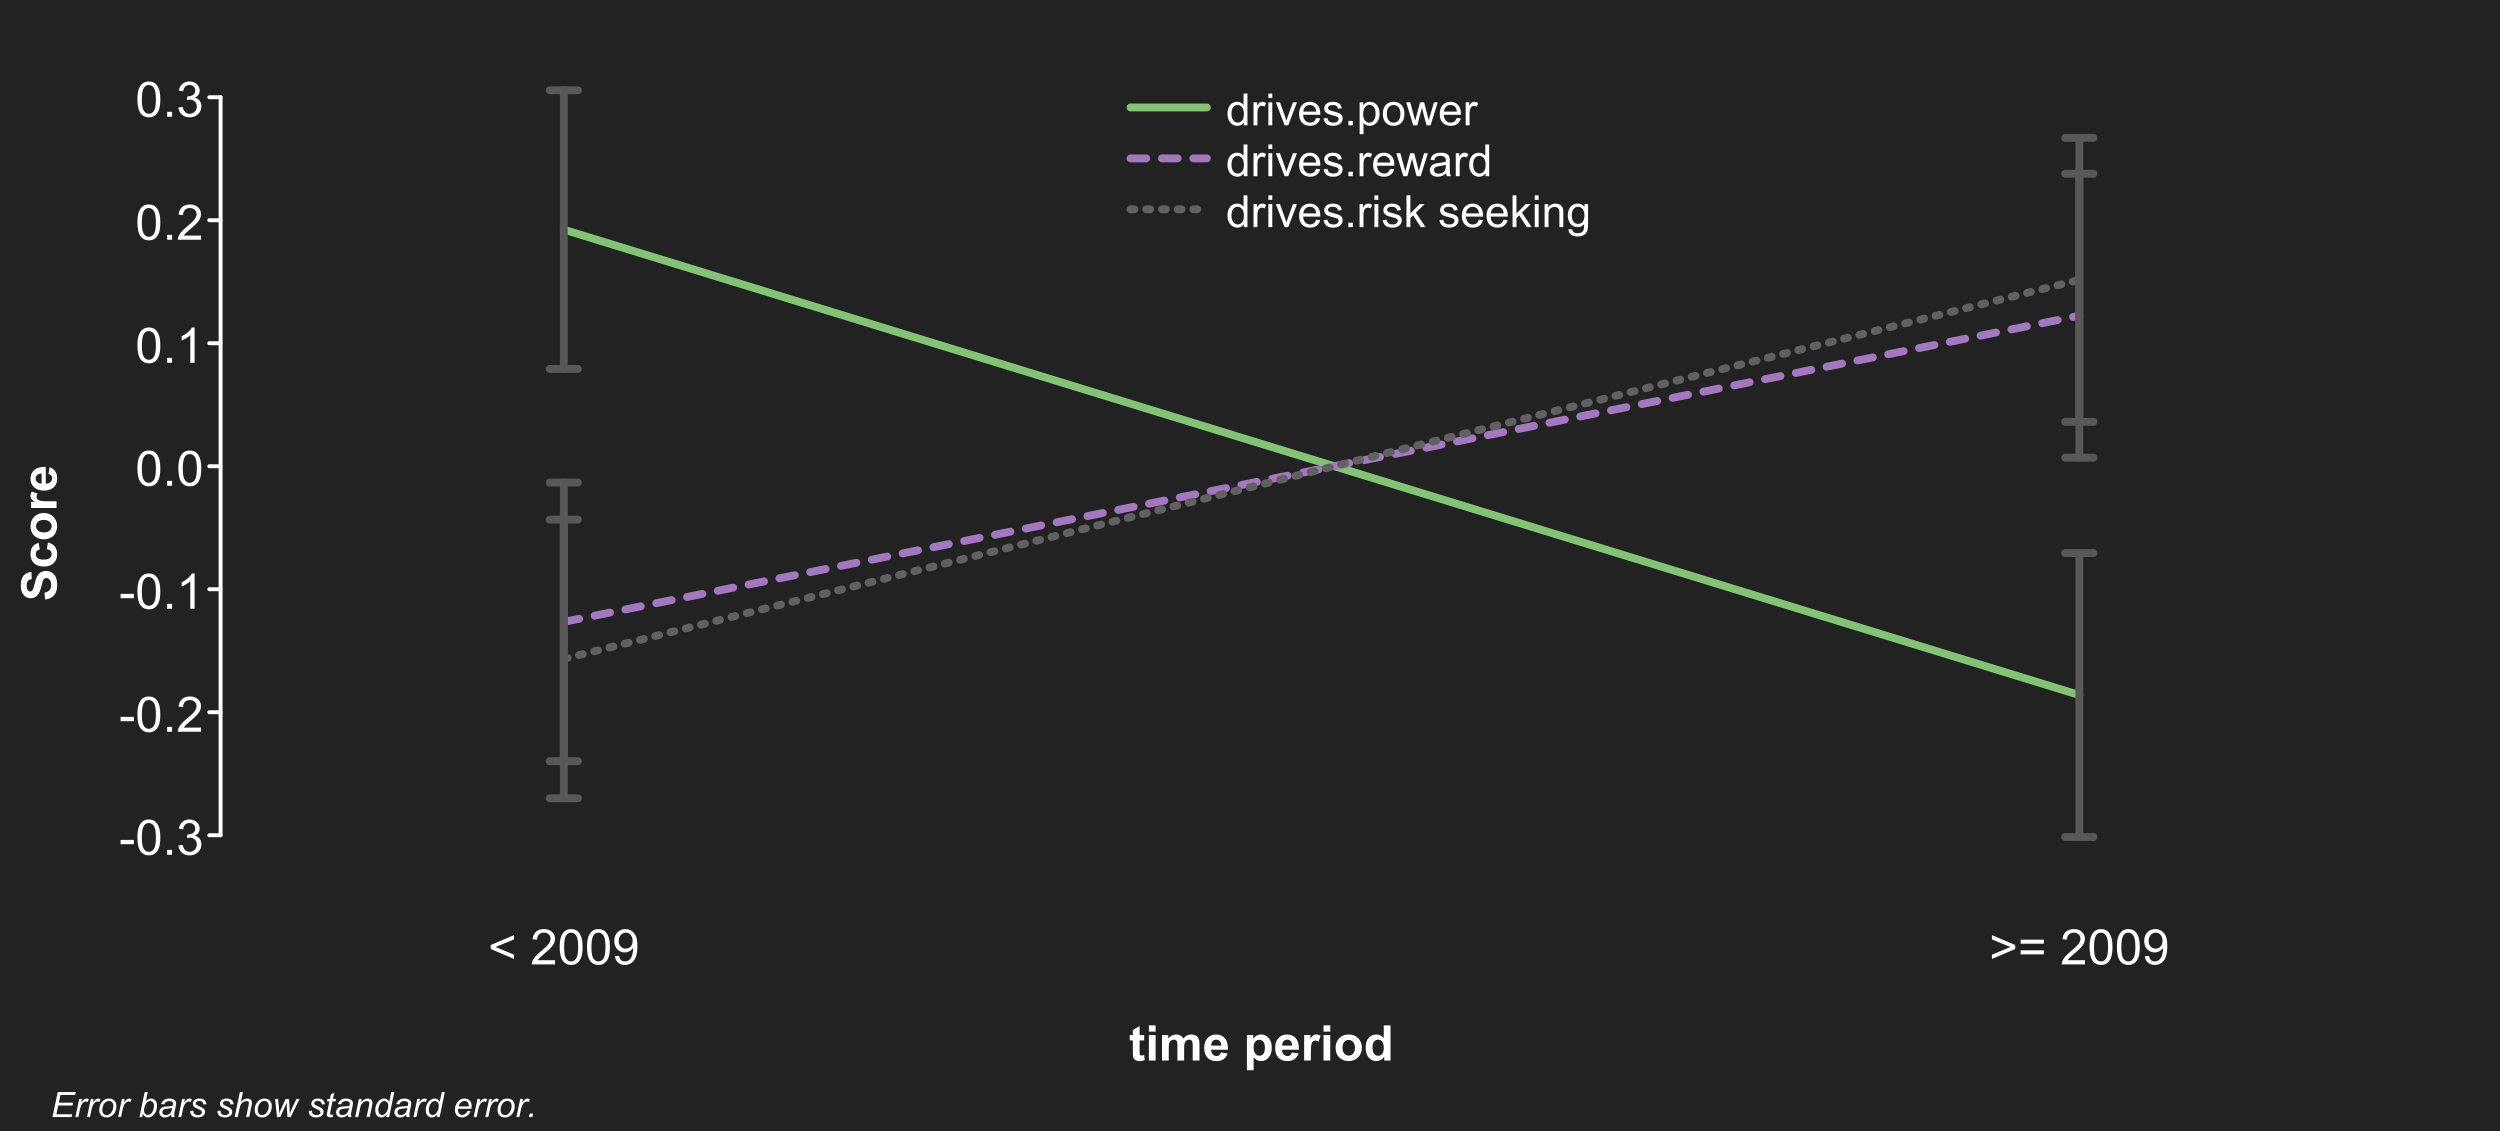 <?xml version="1.0" encoding="UTF-8"?>
<svg xmlns="http://www.w3.org/2000/svg" xmlns:xlink="http://www.w3.org/1999/xlink" width="636.48" height="288" viewBox="0 0 636.48 288">
<defs>
<g>
<g id="glyph-0-0">
<path d="M 0.684 -3.914 L 0.684 -4.938 L 6.609 -7.441 L 6.609 -6.348 L 1.91 -4.418 L 6.609 -2.473 L 6.609 -1.379 Z M 0.684 -3.914 "/>
</g>
<g id="glyph-0-1">
</g>
<g id="glyph-0-2">
<path d="M 6.293 -1.055 L 6.293 0 L 0.379 0 C 0.371 -0.266 0.414 -0.52 0.508 -0.762 C 0.656 -1.164 0.898 -1.562 1.23 -1.953 C 1.562 -2.344 2.039 -2.797 2.668 -3.309 C 3.641 -4.105 4.297 -4.738 4.641 -5.203 C 4.98 -5.668 5.152 -6.109 5.152 -6.523 C 5.152 -6.961 4.996 -7.328 4.684 -7.625 C 4.375 -7.926 3.969 -8.074 3.469 -8.074 C 2.938 -8.074 2.516 -7.918 2.195 -7.598 C 1.879 -7.281 1.719 -6.844 1.715 -6.281 L 0.586 -6.398 C 0.664 -7.238 0.953 -7.879 1.457 -8.32 C 1.965 -8.762 2.641 -8.984 3.492 -8.984 C 4.352 -8.984 5.027 -8.746 5.531 -8.27 C 6.031 -7.793 6.281 -7.203 6.281 -6.5 C 6.281 -6.141 6.207 -5.789 6.062 -5.445 C 5.914 -5.098 5.672 -4.734 5.332 -4.352 C 4.992 -3.969 4.426 -3.445 3.637 -2.777 C 2.977 -2.223 2.555 -1.848 2.367 -1.652 C 2.18 -1.453 2.027 -1.254 1.906 -1.055 Z M 6.293 -1.055 "/>
</g>
<g id="glyph-0-3">
<path d="M 0.52 -4.414 C 0.52 -5.473 0.629 -6.32 0.844 -6.969 C 1.062 -7.613 1.387 -8.109 1.816 -8.461 C 2.246 -8.809 2.785 -8.984 3.438 -8.984 C 3.918 -8.984 4.336 -8.887 4.699 -8.695 C 5.062 -8.5 5.359 -8.223 5.598 -7.859 C 5.832 -7.492 6.02 -7.051 6.152 -6.527 C 6.285 -6.004 6.355 -5.301 6.355 -4.414 C 6.355 -3.363 6.246 -2.516 6.031 -1.871 C 5.816 -1.227 5.492 -0.727 5.062 -0.375 C 4.633 -0.023 4.09 0.152 3.438 0.152 C 2.574 0.152 1.895 -0.156 1.402 -0.773 C 0.812 -1.52 0.52 -2.73 0.52 -4.414 M 1.648 -4.414 C 1.648 -2.945 1.82 -1.965 2.164 -1.48 C 2.508 -0.992 2.934 -0.75 3.438 -0.75 C 3.941 -0.75 4.363 -0.996 4.707 -1.484 C 5.051 -1.973 5.227 -2.949 5.227 -4.414 C 5.227 -5.887 5.051 -6.863 4.707 -7.348 C 4.363 -7.832 3.938 -8.074 3.426 -8.074 C 2.918 -8.074 2.516 -7.859 2.215 -7.434 C 1.836 -6.891 1.648 -5.883 1.648 -4.414 Z M 1.648 -4.414 "/>
</g>
<g id="glyph-0-4">
<path d="M 0.684 -2.07 L 1.738 -2.168 C 1.828 -1.672 2 -1.309 2.254 -1.086 C 2.504 -0.863 2.828 -0.75 3.223 -0.75 C 3.559 -0.75 3.855 -0.828 4.109 -0.984 C 4.363 -1.137 4.574 -1.344 4.734 -1.602 C 4.898 -1.859 5.035 -2.211 5.145 -2.648 C 5.254 -3.09 5.309 -3.535 5.309 -3.992 C 5.309 -4.039 5.309 -4.113 5.305 -4.211 C 5.086 -3.863 4.785 -3.578 4.402 -3.359 C 4.023 -3.141 3.609 -3.035 3.168 -3.035 C 2.426 -3.035 1.801 -3.301 1.289 -3.84 C 0.773 -4.375 0.52 -5.086 0.52 -5.965 C 0.52 -6.871 0.785 -7.602 1.32 -8.156 C 1.855 -8.707 2.527 -8.984 3.332 -8.984 C 3.914 -8.984 4.445 -8.828 4.93 -8.516 C 5.41 -8.199 5.777 -7.754 6.027 -7.176 C 6.277 -6.594 6.402 -5.754 6.402 -4.656 C 6.402 -3.512 6.277 -2.602 6.031 -1.926 C 5.781 -1.25 5.414 -0.734 4.922 -0.379 C 4.434 -0.023 3.859 0.152 3.199 0.152 C 2.5 0.152 1.926 -0.043 1.484 -0.43 C 1.039 -0.82 0.773 -1.363 0.684 -2.07 M 5.184 -6.02 C 5.184 -6.648 5.016 -7.148 4.68 -7.52 C 4.344 -7.891 3.938 -8.074 3.469 -8.074 C 2.977 -8.074 2.555 -7.875 2.191 -7.477 C 1.828 -7.078 1.648 -6.562 1.648 -5.926 C 1.648 -5.355 1.82 -4.895 2.164 -4.539 C 2.508 -4.184 2.934 -4.004 3.438 -4.004 C 3.945 -4.004 4.363 -4.184 4.691 -4.539 C 5.02 -4.895 5.184 -5.387 5.184 -6.02 Z M 5.184 -6.02 "/>
</g>
<g id="glyph-0-5">
<path d="M 6.609 -3.914 L 0.684 -1.379 L 0.684 -2.473 L 5.379 -4.418 L 0.684 -6.348 L 0.684 -7.441 L 6.609 -4.938 Z M 6.609 -3.914 "/>
</g>
<g id="glyph-0-6">
<path d="M 6.605 -5.262 L 0.695 -5.262 L 0.695 -6.285 L 6.605 -6.285 L 6.605 -5.262 M 6.605 -2.547 L 0.695 -2.547 L 0.695 -3.57 L 6.605 -3.57 Z M 6.605 -2.547 "/>
</g>
<g id="glyph-0-7">
<path d="M 0.398 -2.688 L 0.398 -3.789 L 3.773 -3.789 L 3.773 -2.688 Z M 0.398 -2.688 "/>
</g>
<g id="glyph-0-8">
<path d="M 1.137 0 L 1.137 -1.25 L 2.387 -1.25 L 2.387 0 Z M 1.137 0 "/>
</g>
<g id="glyph-0-9">
<path d="M 0.523 -2.363 L 1.625 -2.508 C 1.75 -1.887 1.965 -1.438 2.266 -1.164 C 2.57 -0.887 2.941 -0.75 3.375 -0.75 C 3.891 -0.75 4.328 -0.93 4.684 -1.289 C 5.039 -1.645 5.219 -2.09 5.219 -2.617 C 5.219 -3.121 5.055 -3.539 4.723 -3.867 C 4.395 -4.195 3.977 -4.359 3.469 -4.359 C 3.258 -4.359 3 -4.316 2.691 -4.234 L 2.812 -5.199 C 2.887 -5.191 2.945 -5.188 2.992 -5.188 C 3.457 -5.188 3.879 -5.309 4.254 -5.555 C 4.629 -5.797 4.816 -6.176 4.816 -6.684 C 4.816 -7.086 4.68 -7.418 4.406 -7.684 C 4.133 -7.949 3.781 -8.082 3.352 -8.082 C 2.922 -8.082 2.566 -7.945 2.281 -7.68 C 1.996 -7.41 1.816 -7.008 1.734 -6.469 L 0.633 -6.664 C 0.77 -7.402 1.074 -7.973 1.551 -8.379 C 2.027 -8.781 2.617 -8.984 3.328 -8.984 C 3.816 -8.984 4.266 -8.879 4.676 -8.672 C 5.086 -8.461 5.402 -8.176 5.617 -7.812 C 5.836 -7.449 5.945 -7.066 5.945 -6.66 C 5.945 -6.273 5.84 -5.922 5.633 -5.602 C 5.426 -5.285 5.117 -5.035 4.711 -4.848 C 5.242 -4.723 5.652 -4.473 5.945 -4.086 C 6.238 -3.703 6.383 -3.219 6.383 -2.645 C 6.383 -1.863 6.098 -1.199 5.531 -0.656 C 4.961 -0.113 4.238 0.16 3.367 0.16 C 2.582 0.16 1.934 -0.074 1.414 -0.543 C 0.895 -1.012 0.598 -1.617 0.523 -2.363 Z M 0.523 -2.363 "/>
</g>
<g id="glyph-0-10">
<path d="M 4.656 0 L 3.559 0 L 3.559 -7 C 3.293 -6.75 2.945 -6.496 2.52 -6.242 C 2.09 -5.992 1.703 -5.801 1.359 -5.676 L 1.359 -6.738 C 1.977 -7.027 2.512 -7.379 2.973 -7.789 C 3.434 -8.199 3.758 -8.598 3.949 -8.984 L 4.656 -8.984 Z M 4.656 0 "/>
</g>
<g id="glyph-1-0">
<path d="M 4.547 0 L 4.547 -0.738 C 4.176 -0.156 3.629 0.133 2.906 0.133 C 2.441 0.133 2.012 0.004 1.621 -0.254 C 1.227 -0.512 0.926 -0.871 0.711 -1.332 C 0.492 -1.793 0.387 -2.324 0.387 -2.926 C 0.387 -3.508 0.484 -4.039 0.68 -4.516 C 0.875 -4.992 1.168 -5.359 1.555 -5.613 C 1.945 -5.863 2.383 -5.992 2.863 -5.992 C 3.215 -5.992 3.531 -5.918 3.809 -5.77 C 4.082 -5.621 4.309 -5.426 4.48 -5.188 L 4.48 -8.09 L 5.469 -8.09 L 5.469 0 L 4.547 0 M 1.406 -2.926 C 1.406 -2.176 1.566 -1.613 1.883 -1.242 C 2.199 -0.871 2.57 -0.684 3 -0.684 C 3.438 -0.684 3.805 -0.863 4.109 -1.215 C 4.41 -1.57 4.562 -2.113 4.562 -2.84 C 4.562 -3.645 4.41 -4.23 4.098 -4.605 C 3.789 -4.98 3.41 -5.172 2.957 -5.172 C 2.516 -5.172 2.148 -4.988 1.852 -4.629 C 1.555 -4.27 1.406 -3.699 1.406 -2.926 Z M 1.406 -2.926 "/>
</g>
<g id="glyph-1-1">
<path d="M 0.734 0 L 0.734 -5.859 L 1.629 -5.859 L 1.629 -4.973 C 1.855 -5.387 2.066 -5.66 2.258 -5.793 C 2.453 -5.926 2.664 -5.992 2.898 -5.992 C 3.23 -5.992 3.57 -5.887 3.918 -5.672 L 3.574 -4.75 C 3.332 -4.895 3.09 -4.965 2.848 -4.965 C 2.629 -4.965 2.434 -4.902 2.262 -4.77 C 2.09 -4.641 1.965 -4.457 1.891 -4.227 C 1.781 -3.875 1.727 -3.488 1.727 -3.066 L 1.727 0 Z M 0.734 0 "/>
</g>
<g id="glyph-1-2">
<path d="M 0.75 -6.945 L 0.75 -8.09 L 1.742 -8.09 L 1.742 -6.945 L 0.75 -6.945 M 0.75 0 L 0.75 -5.859 L 1.742 -5.859 L 1.742 0 Z M 0.75 0 "/>
</g>
<g id="glyph-1-3">
<path d="M 2.371 0 L 0.145 -5.859 L 1.191 -5.859 L 2.449 -2.352 C 2.586 -1.973 2.711 -1.578 2.824 -1.168 C 2.914 -1.48 3.035 -1.852 3.195 -2.285 L 4.496 -5.859 L 5.516 -5.859 L 3.301 0 Z M 2.371 0 "/>
</g>
<g id="glyph-1-4">
<path d="M 4.758 -1.887 L 5.781 -1.762 C 5.621 -1.16 5.32 -0.695 4.883 -0.363 C 4.445 -0.031 3.887 0.133 3.207 0.133 C 2.348 0.133 1.668 -0.133 1.168 -0.66 C 0.664 -1.188 0.414 -1.926 0.414 -2.879 C 0.414 -3.867 0.668 -4.633 1.176 -5.176 C 1.684 -5.719 2.34 -5.992 3.152 -5.992 C 3.934 -5.992 4.574 -5.727 5.07 -5.191 C 5.566 -4.66 5.816 -3.91 5.816 -2.941 C 5.816 -2.883 5.812 -2.793 5.809 -2.676 L 1.441 -2.676 C 1.477 -2.031 1.66 -1.539 1.988 -1.199 C 2.312 -0.855 2.723 -0.684 3.211 -0.684 C 3.574 -0.684 3.887 -0.781 4.145 -0.973 C 4.402 -1.164 4.605 -1.469 4.758 -1.887 M 1.496 -3.492 L 4.766 -3.492 C 4.723 -3.984 4.598 -4.355 4.391 -4.602 C 4.074 -4.984 3.664 -5.176 3.16 -5.176 C 2.707 -5.176 2.32 -5.023 2.012 -4.719 C 1.699 -4.414 1.527 -4.004 1.496 -3.492 Z M 1.496 -3.492 "/>
</g>
<g id="glyph-1-5">
<path d="M 0.348 -1.75 L 1.328 -1.902 C 1.387 -1.512 1.539 -1.207 1.789 -1 C 2.043 -0.789 2.395 -0.684 2.848 -0.684 C 3.305 -0.684 3.641 -0.777 3.863 -0.961 C 4.082 -1.148 4.195 -1.367 4.195 -1.617 C 4.195 -1.84 4.098 -2.02 3.902 -2.145 C 3.766 -2.234 3.426 -2.348 2.887 -2.484 C 2.156 -2.668 1.652 -2.824 1.371 -2.961 C 1.09 -3.094 0.875 -3.281 0.73 -3.516 C 0.586 -3.754 0.512 -4.016 0.512 -4.305 C 0.512 -4.566 0.574 -4.809 0.691 -5.027 C 0.812 -5.25 0.977 -5.438 1.18 -5.582 C 1.336 -5.699 1.547 -5.793 1.812 -5.875 C 2.078 -5.953 2.363 -5.992 2.672 -5.992 C 3.129 -5.992 3.535 -5.926 3.883 -5.793 C 4.23 -5.66 4.484 -5.48 4.652 -5.254 C 4.816 -5.027 4.93 -4.727 4.992 -4.348 L 4.023 -4.215 C 3.977 -4.516 3.852 -4.754 3.641 -4.922 C 3.426 -5.09 3.129 -5.176 2.742 -5.176 C 2.285 -5.176 1.961 -5.102 1.766 -4.949 C 1.57 -4.797 1.473 -4.621 1.473 -4.418 C 1.473 -4.289 1.512 -4.176 1.594 -4.07 C 1.676 -3.965 1.801 -3.879 1.977 -3.809 C 2.074 -3.77 2.367 -3.688 2.852 -3.555 C 3.555 -3.367 4.047 -3.211 4.324 -3.094 C 4.602 -2.973 4.82 -2.801 4.977 -2.57 C 5.137 -2.344 5.215 -2.059 5.215 -1.723 C 5.215 -1.391 5.117 -1.078 4.926 -0.785 C 4.73 -0.492 4.453 -0.27 4.09 -0.109 C 3.723 0.051 3.312 0.133 2.852 0.133 C 2.09 0.133 1.512 -0.027 1.113 -0.344 C 0.711 -0.66 0.457 -1.129 0.348 -1.75 Z M 0.348 -1.75 "/>
</g>
<g id="glyph-1-6">
<path d="M 1.027 0 L 1.027 -1.133 L 2.156 -1.133 L 2.156 0 Z M 1.027 0 "/>
</g>
<g id="glyph-1-7">
<path d="M 0.746 2.246 L 0.746 -5.859 L 1.648 -5.859 L 1.648 -5.098 C 1.863 -5.395 2.105 -5.621 2.371 -5.77 C 2.641 -5.918 2.965 -5.992 3.348 -5.992 C 3.848 -5.992 4.289 -5.863 4.672 -5.605 C 5.055 -5.348 5.344 -4.984 5.539 -4.516 C 5.734 -4.047 5.832 -3.531 5.832 -2.973 C 5.832 -2.375 5.723 -1.836 5.508 -1.355 C 5.293 -0.875 4.98 -0.508 4.57 -0.25 C 4.16 0.004 3.73 0.133 3.277 0.133 C 2.945 0.133 2.648 0.062 2.387 -0.078 C 2.125 -0.219 1.906 -0.395 1.738 -0.605 L 1.738 2.246 L 0.746 2.246 M 1.645 -2.898 C 1.645 -2.145 1.797 -1.586 2.102 -1.227 C 2.406 -0.863 2.777 -0.684 3.211 -0.684 C 3.652 -0.684 4.031 -0.871 4.344 -1.246 C 4.66 -1.617 4.816 -2.195 4.816 -2.98 C 4.816 -3.727 4.664 -4.285 4.355 -4.656 C 4.051 -5.027 3.684 -5.215 3.254 -5.215 C 2.832 -5.215 2.457 -5.016 2.133 -4.621 C 1.809 -4.227 1.645 -3.652 1.645 -2.898 Z M 1.645 -2.898 "/>
</g>
<g id="glyph-1-8">
<path d="M 0.375 -2.93 C 0.375 -4.016 0.676 -4.82 1.281 -5.34 C 1.785 -5.773 2.398 -5.992 3.121 -5.992 C 3.93 -5.992 4.586 -5.727 5.098 -5.199 C 5.609 -4.672 5.863 -3.941 5.863 -3.012 C 5.863 -2.258 5.754 -1.664 5.527 -1.234 C 5.301 -0.801 4.969 -0.465 4.539 -0.227 C 4.105 0.012 3.633 0.133 3.121 0.133 C 2.301 0.133 1.641 -0.129 1.133 -0.656 C 0.629 -1.184 0.375 -1.941 0.375 -2.93 M 1.395 -2.93 C 1.395 -2.18 1.559 -1.617 1.887 -1.246 C 2.215 -0.871 2.625 -0.684 3.121 -0.684 C 3.617 -0.684 4.027 -0.871 4.352 -1.246 C 4.68 -1.621 4.844 -2.195 4.844 -2.965 C 4.844 -3.688 4.68 -4.238 4.352 -4.609 C 4.02 -4.984 3.613 -5.172 3.121 -5.172 C 2.625 -5.172 2.215 -4.984 1.887 -4.613 C 1.559 -4.242 1.395 -3.68 1.395 -2.93 Z M 1.395 -2.93 "/>
</g>
<g id="glyph-1-9">
<path d="M 1.828 0 L 0.031 -5.859 L 1.059 -5.859 L 1.992 -2.477 L 2.34 -1.219 C 2.355 -1.281 2.457 -1.684 2.645 -2.43 L 3.574 -5.859 L 4.598 -5.859 L 5.473 -2.461 L 5.766 -1.34 L 6.102 -2.473 L 7.105 -5.859 L 8.07 -5.859 L 6.242 0 L 5.207 0 L 4.277 -3.508 L 4.051 -4.508 L 2.863 0 Z M 1.828 0 "/>
</g>
<g id="glyph-1-10">
<path d="M 4.57 -0.723 C 4.199 -0.41 3.848 -0.188 3.508 -0.062 C 3.168 0.066 2.801 0.133 2.41 0.133 C 1.766 0.133 1.273 -0.023 0.926 -0.34 C 0.582 -0.652 0.41 -1.055 0.41 -1.547 C 0.41 -1.832 0.473 -2.094 0.605 -2.332 C 0.734 -2.57 0.906 -2.758 1.117 -2.902 C 1.328 -3.047 1.566 -3.152 1.832 -3.227 C 2.027 -3.277 2.32 -3.328 2.715 -3.375 C 3.516 -3.473 4.105 -3.586 4.484 -3.719 C 4.488 -3.855 4.492 -3.941 4.492 -3.977 C 4.492 -4.383 4.398 -4.668 4.211 -4.832 C 3.957 -5.059 3.578 -5.172 3.078 -5.172 C 2.613 -5.172 2.266 -5.09 2.043 -4.926 C 1.82 -4.762 1.656 -4.473 1.551 -4.055 L 0.578 -4.188 C 0.668 -4.602 0.812 -4.938 1.016 -5.195 C 1.219 -5.449 1.512 -5.648 1.891 -5.785 C 2.273 -5.922 2.719 -5.992 3.223 -5.992 C 3.723 -5.992 4.129 -5.934 4.441 -5.816 C 4.754 -5.699 4.984 -5.551 5.133 -5.371 C 5.277 -5.191 5.383 -4.969 5.441 -4.695 C 5.473 -4.527 5.488 -4.223 5.488 -3.781 L 5.488 -2.457 C 5.488 -1.531 5.512 -0.949 5.555 -0.703 C 5.598 -0.457 5.68 -0.223 5.805 0 L 4.766 0 C 4.664 -0.207 4.598 -0.445 4.57 -0.723 M 4.484 -2.941 C 4.125 -2.793 3.586 -2.668 2.863 -2.566 C 2.457 -2.508 2.168 -2.441 1.996 -2.367 C 1.828 -2.293 1.699 -2.188 1.605 -2.043 C 1.512 -1.902 1.469 -1.746 1.469 -1.574 C 1.469 -1.309 1.566 -1.086 1.77 -0.91 C 1.969 -0.734 2.262 -0.645 2.648 -0.645 C 3.031 -0.645 3.371 -0.73 3.668 -0.898 C 3.969 -1.062 4.188 -1.293 4.324 -1.582 C 4.434 -1.809 4.484 -2.141 4.484 -2.578 Z M 4.484 -2.941 "/>
</g>
<g id="glyph-1-11">
<path d="M 0.75 0 L 0.75 -8.09 L 1.742 -8.09 L 1.742 -3.477 L 4.094 -5.859 L 5.379 -5.859 L 3.141 -3.688 L 5.605 0 L 4.383 0 L 2.445 -2.996 L 1.742 -2.324 L 1.742 0 Z M 0.75 0 "/>
</g>
<g id="glyph-1-12">
</g>
<g id="glyph-1-13">
<path d="M 0.746 0 L 0.746 -5.859 L 1.641 -5.859 L 1.641 -5.027 C 2.07 -5.672 2.691 -5.992 3.504 -5.992 C 3.855 -5.992 4.18 -5.93 4.477 -5.801 C 4.773 -5.676 4.996 -5.508 5.141 -5.301 C 5.289 -5.098 5.391 -4.852 5.453 -4.57 C 5.488 -4.383 5.508 -4.062 5.508 -3.602 L 5.508 0 L 4.512 0 L 4.512 -3.562 C 4.512 -3.969 4.477 -4.273 4.398 -4.473 C 4.32 -4.672 4.184 -4.832 3.988 -4.953 C 3.789 -5.07 3.559 -5.133 3.293 -5.133 C 2.871 -5.133 2.508 -4.996 2.199 -4.73 C 1.891 -4.461 1.738 -3.949 1.738 -3.199 L 1.738 0 Z M 0.746 0 "/>
</g>
<g id="glyph-1-14">
<path d="M 0.562 0.484 L 1.527 0.629 C 1.57 0.926 1.68 1.145 1.863 1.281 C 2.113 1.465 2.449 1.555 2.875 1.555 C 3.336 1.555 3.688 1.465 3.941 1.281 C 4.191 1.098 4.359 0.84 4.445 0.508 C 4.5 0.305 4.523 -0.121 4.52 -0.766 C 4.086 -0.254 3.543 0 2.898 0 C 2.09 0 1.469 -0.289 1.027 -0.871 C 0.586 -1.453 0.363 -2.148 0.363 -2.965 C 0.363 -3.523 0.465 -4.039 0.668 -4.512 C 0.871 -4.984 1.164 -5.348 1.547 -5.605 C 1.934 -5.863 2.383 -5.992 2.902 -5.992 C 3.594 -5.992 4.164 -5.711 4.613 -5.152 L 4.613 -5.859 L 5.527 -5.859 L 5.527 -0.793 C 5.527 0.117 5.438 0.766 5.25 1.145 C 5.062 1.527 4.77 1.828 4.367 2.047 C 3.965 2.27 3.469 2.379 2.879 2.379 C 2.18 2.379 1.617 2.223 1.188 1.906 C 0.758 1.594 0.547 1.117 0.562 0.484 M 1.387 -3.035 C 1.387 -2.266 1.539 -1.703 1.844 -1.352 C 2.148 -1 2.531 -0.82 2.992 -0.82 C 3.445 -0.82 3.828 -0.996 4.137 -1.348 C 4.445 -1.699 4.602 -2.25 4.602 -3 C 4.602 -3.719 4.441 -4.258 4.125 -4.625 C 3.805 -4.988 3.422 -5.172 2.973 -5.172 C 2.531 -5.172 2.156 -4.992 1.848 -4.633 C 1.539 -4.273 1.387 -3.742 1.387 -3.035 Z M 1.387 -3.035 "/>
</g>
<g id="glyph-2-0">
<path d="M -2.91 -0.453 L -3.082 -2.211 C -2.492 -2.316 -2.059 -2.531 -1.781 -2.852 C -1.504 -3.176 -1.367 -3.613 -1.367 -4.164 C -1.367 -4.746 -1.492 -5.184 -1.738 -5.477 C -1.984 -5.773 -2.27 -5.922 -2.602 -5.922 C -2.812 -5.922 -2.992 -5.859 -3.141 -5.734 C -3.289 -5.609 -3.418 -5.395 -3.527 -5.086 C -3.602 -4.871 -3.73 -4.391 -3.918 -3.637 C -4.16 -2.668 -4.453 -1.988 -4.805 -1.598 C -5.297 -1.051 -5.895 -0.773 -6.605 -0.773 C -7.059 -0.773 -7.484 -0.906 -7.883 -1.164 C -8.281 -1.422 -8.582 -1.793 -8.789 -2.281 C -8.996 -2.766 -9.102 -3.352 -9.102 -4.039 C -9.102 -5.164 -8.855 -6.008 -8.363 -6.578 C -7.871 -7.145 -7.211 -7.441 -6.391 -7.469 L -6.312 -5.664 C -6.77 -5.586 -7.102 -5.422 -7.305 -5.168 C -7.504 -4.914 -7.605 -4.531 -7.605 -4.023 C -7.605 -3.496 -7.496 -3.086 -7.281 -2.789 C -7.145 -2.598 -6.957 -2.504 -6.727 -2.504 C -6.516 -2.504 -6.332 -2.594 -6.184 -2.77 C -5.992 -3 -5.793 -3.551 -5.586 -4.43 C -5.379 -5.309 -5.164 -5.961 -4.941 -6.383 C -4.719 -6.801 -4.414 -7.133 -4.031 -7.371 C -3.648 -7.609 -3.172 -7.727 -2.605 -7.727 C -2.094 -7.727 -1.613 -7.586 -1.164 -7.301 C -0.719 -7.016 -0.387 -6.613 -0.168 -6.09 C 0.051 -5.57 0.16 -4.922 0.16 -4.145 C 0.16 -3.012 -0.102 -2.145 -0.625 -1.539 C -1.148 -0.934 -1.91 -0.57 -2.91 -0.453 Z M -2.91 -0.453 "/>
</g>
<g id="glyph-2-1">
<path d="M -4.566 -6.551 L -4.262 -4.859 C -4.598 -4.801 -4.852 -4.672 -5.023 -4.473 C -5.195 -4.27 -5.281 -4.008 -5.281 -3.688 C -5.281 -3.258 -5.133 -2.918 -4.836 -2.664 C -4.543 -2.41 -4.047 -2.281 -3.355 -2.281 C -2.586 -2.281 -2.043 -2.41 -1.727 -2.672 C -1.41 -2.93 -1.25 -3.277 -1.25 -3.711 C -1.25 -4.035 -1.344 -4.305 -1.527 -4.512 C -1.715 -4.719 -2.031 -4.863 -2.484 -4.949 L -2.195 -6.633 C -1.426 -6.461 -0.84 -6.125 -0.445 -5.629 C -0.051 -5.133 0.148 -4.465 0.148 -3.633 C 0.148 -2.684 -0.152 -1.926 -0.75 -1.363 C -1.348 -0.801 -2.176 -0.52 -3.234 -0.52 C -4.305 -0.52 -5.137 -0.801 -5.734 -1.367 C -6.332 -1.934 -6.629 -2.699 -6.629 -3.664 C -6.629 -4.453 -6.457 -5.078 -6.117 -5.547 C -5.777 -6.012 -5.262 -6.344 -4.566 -6.551 Z M -4.566 -6.551 "/>
</g>
<g id="glyph-2-2">
<path d="M -3.332 -0.5 C -3.902 -0.5 -4.453 -0.641 -4.988 -0.922 C -5.52 -1.203 -5.926 -1.602 -6.207 -2.113 C -6.488 -2.629 -6.629 -3.203 -6.629 -3.84 C -6.629 -4.82 -6.309 -5.625 -5.672 -6.25 C -5.035 -6.875 -4.23 -7.191 -3.258 -7.191 C -2.277 -7.191 -1.465 -6.875 -0.82 -6.242 C -0.176 -5.609 0.148 -4.812 0.148 -3.852 C 0.148 -3.258 0.012 -2.691 -0.258 -2.152 C -0.523 -1.613 -0.918 -1.203 -1.438 -0.922 C -1.957 -0.641 -2.586 -0.5 -3.332 -0.5 M -3.242 -2.258 C -2.598 -2.258 -2.105 -2.41 -1.766 -2.715 C -1.422 -3.02 -1.25 -3.398 -1.25 -3.844 C -1.25 -4.293 -1.422 -4.668 -1.766 -4.973 C -2.105 -5.273 -2.602 -5.426 -3.254 -5.426 C -3.887 -5.426 -4.375 -5.273 -4.719 -4.973 C -5.059 -4.668 -5.23 -4.293 -5.23 -3.844 C -5.23 -3.398 -5.059 -3.02 -4.719 -2.715 C -4.375 -2.41 -3.883 -2.258 -3.242 -2.258 Z M -3.242 -2.258 "/>
</g>
<g id="glyph-2-3">
<path d="M 0 -2.539 L 0 -0.824 L -6.48 -0.824 L -6.48 -2.418 L -5.559 -2.418 C -5.996 -2.691 -6.281 -2.934 -6.422 -3.152 C -6.559 -3.371 -6.629 -3.617 -6.629 -3.895 C -6.629 -4.285 -6.52 -4.66 -6.305 -5.023 L -4.809 -4.492 C -4.996 -4.203 -5.09 -3.934 -5.09 -3.688 C -5.09 -3.445 -5.023 -3.242 -4.891 -3.078 C -4.758 -2.91 -4.52 -2.777 -4.176 -2.684 C -3.828 -2.586 -3.105 -2.539 -2 -2.539 Z M 0 -2.539 "/>
</g>
<g id="glyph-2-4">
<path d="M -2.062 -4.652 L -1.777 -6.359 C -1.148 -6.141 -0.672 -5.793 -0.344 -5.32 C -0.016 -4.844 0.148 -4.254 0.148 -3.539 C 0.148 -2.414 -0.223 -1.578 -0.957 -1.039 C -1.547 -0.609 -2.293 -0.398 -3.191 -0.398 C -4.266 -0.398 -5.109 -0.676 -5.715 -1.238 C -6.324 -1.801 -6.629 -2.512 -6.629 -3.371 C -6.629 -4.332 -6.309 -5.094 -5.672 -5.652 C -5.035 -6.211 -4.062 -6.477 -2.746 -6.453 L -2.746 -2.156 C -2.238 -2.168 -1.844 -2.305 -1.559 -2.57 C -1.277 -2.836 -1.137 -3.164 -1.137 -3.559 C -1.137 -3.828 -1.207 -4.055 -1.355 -4.234 C -1.5 -4.418 -1.738 -4.559 -2.062 -4.652 M -3.797 -4.75 C -4.293 -4.734 -4.672 -4.609 -4.93 -4.363 C -5.188 -4.121 -5.316 -3.824 -5.316 -3.473 C -5.316 -3.098 -5.18 -2.789 -4.906 -2.547 C -4.633 -2.301 -4.266 -2.18 -3.797 -2.184 Z M -3.797 -4.75 "/>
</g>
<g id="glyph-3-0">
<path d="M 3.871 -6.48 L 3.871 -5.113 L 2.699 -5.113 L 2.699 -2.504 C 2.699 -1.973 2.707 -1.664 2.73 -1.578 C 2.754 -1.492 2.805 -1.418 2.883 -1.359 C 2.965 -1.305 3.059 -1.277 3.172 -1.277 C 3.332 -1.277 3.562 -1.332 3.863 -1.441 L 4.012 -0.109 C 3.609 0.062 3.16 0.148 2.656 0.148 C 2.348 0.148 2.066 0.094 1.82 -0.008 C 1.57 -0.113 1.387 -0.246 1.273 -0.41 C 1.156 -0.578 1.078 -0.801 1.031 -1.082 C 0.996 -1.281 0.977 -1.684 0.977 -2.289 L 0.977 -5.113 L 0.188 -5.113 L 0.188 -6.48 L 0.977 -6.48 L 0.977 -7.77 L 2.699 -8.77 L 2.699 -6.48 Z M 3.871 -6.48 "/>
</g>
<g id="glyph-3-1">
<path d="M 0.898 -7.359 L 0.898 -8.949 L 2.613 -8.949 L 2.613 -7.359 L 0.898 -7.359 M 0.898 0 L 0.898 -6.48 L 2.613 -6.48 L 2.613 0 Z M 0.898 0 "/>
</g>
<g id="glyph-3-2">
<path d="M 0.77 -6.48 L 2.352 -6.48 L 2.352 -5.598 C 2.914 -6.285 3.59 -6.629 4.371 -6.629 C 4.785 -6.629 5.145 -6.543 5.449 -6.371 C 5.754 -6.199 6.008 -5.941 6.203 -5.598 C 6.484 -5.941 6.793 -6.199 7.121 -6.371 C 7.453 -6.543 7.805 -6.629 8.18 -6.629 C 8.656 -6.629 9.059 -6.531 9.387 -6.34 C 9.719 -6.145 9.965 -5.863 10.125 -5.488 C 10.242 -5.211 10.305 -4.762 10.305 -4.145 L 10.305 0 L 8.586 0 L 8.586 -3.703 C 8.586 -4.348 8.527 -4.762 8.41 -4.949 C 8.25 -5.195 8.008 -5.316 7.68 -5.316 C 7.438 -5.316 7.211 -5.242 7 -5.098 C 6.789 -4.949 6.637 -4.734 6.543 -4.453 C 6.449 -4.168 6.402 -3.723 6.402 -3.113 L 6.402 0 L 4.688 0 L 4.688 -3.551 C 4.688 -4.184 4.656 -4.59 4.598 -4.773 C 4.535 -4.957 4.441 -5.094 4.312 -5.184 C 4.184 -5.27 4.012 -5.316 3.789 -5.316 C 3.527 -5.316 3.289 -5.246 3.078 -5.102 C 2.863 -4.961 2.715 -4.754 2.621 -4.484 C 2.531 -4.219 2.484 -3.773 2.484 -3.148 L 2.484 0 L 0.77 0 Z M 0.77 -6.48 "/>
</g>
<g id="glyph-3-3">
<path d="M 4.652 -2.062 L 6.359 -1.777 C 6.141 -1.148 5.793 -0.672 5.32 -0.344 C 4.844 -0.016 4.254 0.148 3.539 0.148 C 2.414 0.148 1.578 -0.223 1.039 -0.957 C 0.609 -1.547 0.398 -2.293 0.398 -3.191 C 0.398 -4.266 0.676 -5.109 1.238 -5.715 C 1.801 -6.324 2.512 -6.629 3.367 -6.629 C 4.332 -6.629 5.094 -6.309 5.652 -5.672 C 6.211 -5.035 6.477 -4.062 6.453 -2.746 L 2.156 -2.746 C 2.168 -2.238 2.305 -1.844 2.57 -1.559 C 2.836 -1.277 3.164 -1.137 3.559 -1.137 C 3.828 -1.137 4.055 -1.207 4.234 -1.355 C 4.418 -1.5 4.559 -1.738 4.652 -2.062 M 4.75 -3.797 C 4.734 -4.293 4.609 -4.672 4.363 -4.93 C 4.121 -5.188 3.824 -5.316 3.473 -5.316 C 3.098 -5.316 2.789 -5.18 2.547 -4.906 C 2.301 -4.633 2.18 -4.266 2.184 -3.797 Z M 4.75 -3.797 "/>
</g>
<g id="glyph-3-4">
</g>
<g id="glyph-3-5">
<path d="M 0.848 -6.48 L 2.449 -6.48 L 2.449 -5.531 C 2.656 -5.855 2.938 -6.121 3.289 -6.324 C 3.645 -6.527 4.035 -6.629 4.469 -6.629 C 5.219 -6.629 5.859 -6.332 6.383 -5.742 C 6.91 -5.152 7.172 -4.332 7.172 -3.277 C 7.172 -2.195 6.906 -1.355 6.379 -0.754 C 5.848 -0.152 5.207 0.148 4.457 0.148 C 4.098 0.148 3.773 0.074 3.48 -0.066 C 3.191 -0.211 2.887 -0.453 2.562 -0.801 L 2.562 2.465 L 0.848 2.465 L 0.848 -6.48 M 2.547 -3.352 C 2.547 -2.621 2.691 -2.086 2.977 -1.738 C 3.266 -1.387 3.621 -1.215 4.035 -1.215 C 4.434 -1.215 4.766 -1.375 5.031 -1.695 C 5.293 -2.012 5.426 -2.535 5.426 -3.266 C 5.426 -3.945 5.289 -4.449 5.016 -4.777 C 4.746 -5.109 4.406 -5.273 4.004 -5.273 C 3.586 -5.273 3.238 -5.113 2.961 -4.789 C 2.684 -4.465 2.547 -3.984 2.547 -3.352 Z M 2.547 -3.352 "/>
</g>
<g id="glyph-3-6">
<path d="M 2.539 0 L 0.824 0 L 0.824 -6.48 L 2.418 -6.48 L 2.418 -5.559 C 2.691 -5.996 2.934 -6.281 3.152 -6.422 C 3.371 -6.559 3.617 -6.629 3.895 -6.629 C 4.285 -6.629 4.66 -6.52 5.023 -6.305 L 4.492 -4.809 C 4.203 -4.996 3.934 -5.09 3.688 -5.09 C 3.445 -5.09 3.242 -5.023 3.078 -4.891 C 2.91 -4.758 2.777 -4.52 2.684 -4.176 C 2.586 -3.828 2.539 -3.105 2.539 -2 Z M 2.539 0 "/>
</g>
<g id="glyph-3-7">
<path d="M 0.5 -3.332 C 0.5 -3.902 0.641 -4.453 0.922 -4.988 C 1.203 -5.52 1.602 -5.926 2.113 -6.207 C 2.629 -6.488 3.203 -6.629 3.84 -6.629 C 4.82 -6.629 5.625 -6.309 6.25 -5.672 C 6.875 -5.035 7.191 -4.23 7.191 -3.258 C 7.191 -2.277 6.875 -1.465 6.242 -0.82 C 5.609 -0.176 4.812 0.148 3.852 0.148 C 3.258 0.148 2.691 0.012 2.152 -0.258 C 1.613 -0.523 1.203 -0.918 0.922 -1.438 C 0.641 -1.957 0.5 -2.586 0.5 -3.332 M 2.258 -3.242 C 2.258 -2.598 2.41 -2.105 2.715 -1.766 C 3.02 -1.422 3.398 -1.25 3.844 -1.25 C 4.293 -1.25 4.668 -1.422 4.973 -1.766 C 5.273 -2.105 5.426 -2.602 5.426 -3.254 C 5.426 -3.887 5.273 -4.375 4.973 -4.719 C 4.668 -5.059 4.293 -5.23 3.844 -5.23 C 3.398 -5.23 3.02 -5.059 2.715 -4.719 C 2.41 -4.375 2.258 -3.883 2.258 -3.242 Z M 2.258 -3.242 "/>
</g>
<g id="glyph-3-8">
<path d="M 6.844 0 L 5.25 0 L 5.25 -0.953 C 4.984 -0.582 4.672 -0.305 4.312 -0.125 C 3.953 0.055 3.59 0.148 3.223 0.148 C 2.477 0.148 1.84 -0.152 1.309 -0.754 C 0.777 -1.355 0.512 -2.191 0.512 -3.266 C 0.512 -4.363 0.77 -5.199 1.289 -5.77 C 1.805 -6.344 2.457 -6.629 3.246 -6.629 C 3.973 -6.629 4.598 -6.328 5.125 -5.727 L 5.125 -8.949 L 6.844 -8.949 L 6.844 0 M 2.266 -3.383 C 2.266 -2.691 2.359 -2.188 2.551 -1.879 C 2.828 -1.434 3.215 -1.207 3.711 -1.207 C 4.105 -1.207 4.441 -1.375 4.719 -1.711 C 4.996 -2.047 5.133 -2.551 5.133 -3.215 C 5.133 -3.961 5 -4.496 4.73 -4.824 C 4.461 -5.152 4.117 -5.316 3.699 -5.316 C 3.293 -5.316 2.949 -5.156 2.676 -4.832 C 2.402 -4.508 2.266 -4.023 2.266 -3.383 Z M 2.266 -3.383 "/>
</g>
<g id="glyph-4-0">
<path d="M 0.398 0 L 1.734 -6.371 L 6.332 -6.371 L 6.18 -5.645 L 2.434 -5.645 L 2.016 -3.664 L 5.668 -3.664 L 5.516 -2.938 L 1.863 -2.938 L 1.402 -0.723 L 5.414 -0.723 L 5.262 0 Z M 0.398 0 "/>
</g>
<g id="glyph-4-1">
<path d="M 0.297 0 L 1.262 -4.613 L 1.957 -4.613 L 1.762 -3.672 C 1.996 -4.027 2.23 -4.293 2.457 -4.465 C 2.684 -4.633 2.918 -4.719 3.156 -4.719 C 3.312 -4.719 3.504 -4.664 3.734 -4.551 L 3.41 -3.82 C 3.273 -3.918 3.125 -3.969 2.965 -3.969 C 2.688 -3.969 2.406 -3.812 2.117 -3.508 C 1.828 -3.199 1.598 -2.648 1.434 -1.852 L 1.043 0 Z M 0.297 0 "/>
</g>
<g id="glyph-4-2">
<path d="M 0.434 -1.75 C 0.434 -2.652 0.699 -3.398 1.23 -3.988 C 1.668 -4.477 2.242 -4.719 2.949 -4.719 C 3.508 -4.719 3.957 -4.547 4.297 -4.199 C 4.637 -3.852 4.805 -3.383 4.805 -2.789 C 4.805 -2.258 4.699 -1.766 4.484 -1.309 C 4.27 -0.855 3.965 -0.504 3.57 -0.262 C 3.176 -0.016 2.758 0.105 2.32 0.105 C 1.961 0.105 1.633 0.027 1.34 -0.125 C 1.047 -0.281 0.82 -0.496 0.668 -0.777 C 0.512 -1.059 0.434 -1.383 0.434 -1.75 M 1.223 -1.828 C 1.223 -1.395 1.324 -1.066 1.535 -0.84 C 1.742 -0.617 2.008 -0.504 2.328 -0.504 C 2.496 -0.504 2.664 -0.539 2.828 -0.605 C 2.996 -0.676 3.148 -0.777 3.289 -0.918 C 3.434 -1.055 3.551 -1.215 3.652 -1.395 C 3.754 -1.57 3.832 -1.762 3.895 -1.969 C 3.984 -2.254 4.027 -2.531 4.027 -2.793 C 4.027 -3.211 3.922 -3.535 3.715 -3.766 C 3.504 -3.996 3.238 -4.109 2.922 -4.109 C 2.676 -4.109 2.449 -4.051 2.246 -3.934 C 2.043 -3.816 1.859 -3.645 1.695 -3.422 C 1.535 -3.195 1.414 -2.93 1.336 -2.633 C 1.258 -2.332 1.223 -2.062 1.223 -1.828 Z M 1.223 -1.828 "/>
</g>
<g id="glyph-4-3">
</g>
<g id="glyph-4-4">
<path d="M 0.297 0 L 1.625 -6.371 L 2.41 -6.371 L 1.938 -4.094 C 2.188 -4.324 2.414 -4.484 2.617 -4.578 C 2.82 -4.672 3.031 -4.719 3.25 -4.719 C 3.684 -4.719 4.043 -4.559 4.332 -4.238 C 4.617 -3.914 4.762 -3.449 4.762 -2.832 C 4.762 -2.426 4.703 -2.051 4.59 -1.711 C 4.473 -1.375 4.328 -1.09 4.16 -0.859 C 3.988 -0.629 3.812 -0.445 3.629 -0.305 C 3.445 -0.168 3.258 -0.066 3.066 0.004 C 2.875 0.07 2.691 0.105 2.516 0.105 C 2.211 0.105 1.945 0.023 1.711 -0.137 C 1.48 -0.297 1.301 -0.543 1.168 -0.875 L 0.988 0 L 0.297 0 M 1.461 -1.895 L 1.457 -1.746 C 1.457 -1.352 1.551 -1.055 1.738 -0.848 C 1.926 -0.641 2.16 -0.539 2.441 -0.539 C 2.719 -0.539 2.969 -0.637 3.199 -0.828 C 3.43 -1.02 3.621 -1.32 3.77 -1.73 C 3.914 -2.137 3.988 -2.516 3.988 -2.859 C 3.988 -3.246 3.895 -3.551 3.711 -3.762 C 3.523 -3.977 3.293 -4.086 3.016 -4.086 C 2.73 -4.086 2.473 -3.977 2.234 -3.758 C 1.996 -3.539 1.797 -3.203 1.637 -2.746 C 1.52 -2.406 1.461 -2.125 1.461 -1.895 Z M 1.461 -1.895 "/>
</g>
<g id="glyph-4-5">
<path d="M 3.406 -0.574 C 3.133 -0.34 2.871 -0.168 2.621 -0.059 C 2.367 0.051 2.098 0.105 1.812 0.105 C 1.387 0.105 1.043 -0.02 0.781 -0.273 C 0.52 -0.523 0.391 -0.844 0.391 -1.234 C 0.391 -1.492 0.449 -1.719 0.566 -1.918 C 0.684 -2.117 0.84 -2.277 1.035 -2.398 C 1.227 -2.516 1.465 -2.602 1.746 -2.656 C 1.922 -2.691 2.258 -2.719 2.754 -2.738 C 3.246 -2.758 3.602 -2.809 3.816 -2.895 C 3.875 -3.109 3.906 -3.285 3.906 -3.43 C 3.906 -3.609 3.84 -3.754 3.707 -3.859 C 3.523 -4.004 3.258 -4.078 2.906 -4.078 C 2.578 -4.078 2.309 -4.004 2.098 -3.855 C 1.887 -3.711 1.734 -3.504 1.637 -3.234 L 0.844 -3.301 C 1.004 -3.762 1.262 -4.109 1.613 -4.355 C 1.965 -4.598 2.41 -4.719 2.945 -4.719 C 3.516 -4.719 3.969 -4.582 4.301 -4.312 C 4.559 -4.109 4.684 -3.844 4.684 -3.52 C 4.684 -3.273 4.648 -2.988 4.574 -2.664 L 4.32 -1.516 C 4.238 -1.152 4.199 -0.855 4.199 -0.625 C 4.199 -0.48 4.23 -0.273 4.293 0 L 3.5 0 C 3.453 -0.152 3.426 -0.344 3.406 -0.574 M 3.699 -2.34 C 3.59 -2.293 3.469 -2.262 3.344 -2.238 C 3.219 -2.215 3.008 -2.191 2.711 -2.164 C 2.254 -2.125 1.93 -2.07 1.742 -2.012 C 1.555 -1.949 1.414 -1.848 1.316 -1.711 C 1.223 -1.574 1.172 -1.426 1.172 -1.262 C 1.172 -1.039 1.25 -0.859 1.402 -0.719 C 1.555 -0.574 1.77 -0.504 2.051 -0.504 C 2.312 -0.504 2.562 -0.574 2.805 -0.711 C 3.043 -0.848 3.234 -1.039 3.371 -1.285 C 3.512 -1.531 3.621 -1.883 3.699 -2.34 Z M 3.699 -2.34 "/>
</g>
<g id="glyph-4-6">
<path d="M 0.371 -1.578 L 1.156 -1.625 C 1.156 -1.398 1.191 -1.207 1.262 -1.047 C 1.328 -0.887 1.457 -0.758 1.645 -0.656 C 1.832 -0.555 2.051 -0.504 2.301 -0.504 C 2.648 -0.504 2.906 -0.574 3.082 -0.711 C 3.254 -0.852 3.344 -1.016 3.344 -1.203 C 3.344 -1.34 3.289 -1.469 3.184 -1.59 C 3.078 -1.711 2.816 -1.863 2.402 -2.039 C 1.984 -2.219 1.719 -2.344 1.605 -2.418 C 1.41 -2.535 1.262 -2.676 1.164 -2.836 C 1.066 -2.996 1.016 -3.18 1.016 -3.391 C 1.016 -3.754 1.16 -4.066 1.453 -4.328 C 1.742 -4.59 2.148 -4.719 2.668 -4.719 C 3.246 -4.719 3.688 -4.586 3.992 -4.316 C 4.293 -4.051 4.453 -3.695 4.465 -3.258 L 3.695 -3.207 C 3.684 -3.484 3.582 -3.707 3.398 -3.867 C 3.215 -4.031 2.949 -4.109 2.613 -4.109 C 2.34 -4.109 2.129 -4.047 1.977 -3.926 C 1.828 -3.801 1.75 -3.664 1.75 -3.52 C 1.75 -3.375 1.816 -3.246 1.945 -3.137 C 2.035 -3.062 2.258 -2.945 2.621 -2.789 C 3.223 -2.527 3.602 -2.324 3.758 -2.172 C 4.008 -1.934 4.133 -1.641 4.133 -1.297 C 4.133 -1.066 4.062 -0.84 3.922 -0.621 C 3.781 -0.402 3.566 -0.227 3.277 -0.094 C 2.992 0.039 2.652 0.105 2.258 0.105 C 1.727 0.105 1.273 -0.027 0.898 -0.293 C 0.527 -0.555 0.348 -0.984 0.371 -1.578 Z M 0.371 -1.578 "/>
</g>
<g id="glyph-4-7">
<path d="M 0.297 0 L 1.625 -6.371 L 2.41 -6.371 L 1.902 -3.926 C 2.195 -4.207 2.469 -4.41 2.719 -4.535 C 2.973 -4.656 3.23 -4.719 3.5 -4.719 C 3.879 -4.719 4.176 -4.617 4.391 -4.418 C 4.602 -4.215 4.707 -3.949 4.707 -3.621 C 4.707 -3.457 4.66 -3.16 4.566 -2.727 L 3.996 0 L 3.211 0 L 3.797 -2.793 C 3.883 -3.199 3.926 -3.453 3.926 -3.559 C 3.926 -3.711 3.871 -3.832 3.77 -3.93 C 3.664 -4.023 3.512 -4.07 3.316 -4.07 C 3.031 -4.07 2.762 -3.996 2.504 -3.848 C 2.246 -3.699 2.043 -3.496 1.898 -3.234 C 1.75 -2.977 1.617 -2.559 1.496 -1.98 L 1.082 0 Z M 0.297 0 "/>
</g>
<g id="glyph-4-8">
<path d="M 1.172 0 L 0.691 -4.613 L 1.445 -4.613 L 1.656 -2.543 L 1.738 -1.379 C 1.742 -1.289 1.754 -1.117 1.766 -0.852 C 1.852 -1.148 1.926 -1.375 1.984 -1.531 C 2.047 -1.691 2.145 -1.914 2.277 -2.207 L 3.375 -4.613 L 4.234 -4.613 L 4.387 -2.309 C 4.406 -1.957 4.422 -1.488 4.43 -0.902 C 4.574 -1.293 4.809 -1.832 5.137 -2.52 L 6.129 -4.613 L 6.914 -4.613 L 4.66 0 L 3.84 0 L 3.668 -2.707 C 3.656 -2.875 3.648 -3.203 3.641 -3.691 C 3.523 -3.379 3.383 -3.043 3.219 -2.688 L 2 0 Z M 1.172 0 "/>
</g>
<g id="glyph-4-9">
<path d="M 2.133 -0.641 L 2.004 0.004 C 1.816 0.055 1.633 0.078 1.457 0.078 C 1.145 0.078 0.895 0 0.707 -0.152 C 0.57 -0.27 0.5 -0.426 0.5 -0.625 C 0.5 -0.727 0.539 -0.961 0.613 -1.324 L 1.172 -4.008 L 0.551 -4.008 L 0.68 -4.613 L 1.301 -4.613 L 1.539 -5.75 L 2.438 -6.293 L 2.086 -4.613 L 2.859 -4.613 L 2.73 -4.008 L 1.961 -4.008 L 1.426 -1.457 C 1.359 -1.133 1.324 -0.938 1.324 -0.875 C 1.324 -0.781 1.352 -0.711 1.406 -0.66 C 1.461 -0.609 1.547 -0.586 1.668 -0.586 C 1.844 -0.586 1.996 -0.605 2.133 -0.641 Z M 2.133 -0.641 "/>
</g>
<g id="glyph-4-10">
<path d="M 0.297 0 L 1.262 -4.613 L 1.973 -4.613 L 1.805 -3.812 C 2.113 -4.129 2.402 -4.355 2.672 -4.504 C 2.941 -4.648 3.219 -4.719 3.5 -4.719 C 3.871 -4.719 4.164 -4.617 4.379 -4.414 C 4.59 -4.211 4.699 -3.941 4.699 -3.602 C 4.699 -3.434 4.66 -3.164 4.586 -2.793 L 3.996 0 L 3.211 0 L 3.824 -2.926 C 3.887 -3.207 3.914 -3.418 3.914 -3.555 C 3.914 -3.707 3.863 -3.832 3.758 -3.93 C 3.652 -4.023 3.5 -4.07 3.297 -4.07 C 2.895 -4.07 2.539 -3.926 2.223 -3.637 C 1.91 -3.348 1.676 -2.852 1.531 -2.148 L 1.082 0 Z M 0.297 0 "/>
</g>
<g id="glyph-4-11">
<path d="M 3.406 -0.668 C 2.957 -0.152 2.488 0.105 2 0.105 C 1.562 0.105 1.195 -0.059 0.906 -0.379 C 0.613 -0.703 0.469 -1.172 0.469 -1.785 C 0.469 -2.348 0.586 -2.863 0.816 -3.328 C 1.047 -3.793 1.332 -4.141 1.68 -4.371 C 2.027 -4.605 2.371 -4.719 2.719 -4.719 C 3.293 -4.719 3.727 -4.441 4.02 -3.891 L 4.543 -6.371 L 5.324 -6.371 L 3.992 0 L 3.27 0 L 3.406 -0.668 M 1.25 -1.934 C 1.25 -1.613 1.285 -1.359 1.348 -1.172 C 1.41 -0.988 1.52 -0.832 1.672 -0.711 C 1.828 -0.586 2.012 -0.527 2.227 -0.527 C 2.582 -0.527 2.906 -0.711 3.195 -1.082 C 3.582 -1.574 3.777 -2.184 3.777 -2.906 C 3.777 -3.273 3.68 -3.559 3.488 -3.762 C 3.297 -3.969 3.059 -4.07 2.77 -4.07 C 2.578 -4.07 2.41 -4.031 2.254 -3.945 C 2.098 -3.863 1.945 -3.719 1.793 -3.52 C 1.641 -3.316 1.512 -3.062 1.406 -2.75 C 1.305 -2.441 1.25 -2.168 1.25 -1.934 Z M 1.25 -1.934 "/>
</g>
<g id="glyph-4-12">
<path d="M 3.684 -1.57 L 4.449 -1.492 C 4.34 -1.109 4.086 -0.75 3.691 -0.41 C 3.297 -0.066 2.824 0.105 2.277 0.105 C 1.934 0.105 1.621 0.023 1.336 -0.133 C 1.051 -0.289 0.832 -0.52 0.684 -0.82 C 0.535 -1.121 0.461 -1.465 0.461 -1.852 C 0.461 -2.355 0.578 -2.844 0.809 -3.316 C 1.043 -3.793 1.348 -4.145 1.715 -4.375 C 2.086 -4.605 2.488 -4.719 2.922 -4.719 C 3.473 -4.719 3.91 -4.547 4.238 -4.207 C 4.566 -3.863 4.734 -3.398 4.734 -2.809 C 4.734 -2.582 4.711 -2.348 4.672 -2.113 L 1.273 -2.113 C 1.262 -2.023 1.258 -1.941 1.258 -1.867 C 1.258 -1.438 1.355 -1.109 1.555 -0.879 C 1.754 -0.652 1.996 -0.539 2.281 -0.539 C 2.551 -0.539 2.816 -0.629 3.078 -0.805 C 3.336 -0.98 3.539 -1.234 3.684 -1.57 M 1.398 -2.711 L 3.988 -2.711 C 3.992 -2.793 3.992 -2.852 3.992 -2.887 C 3.992 -3.281 3.895 -3.582 3.699 -3.793 C 3.5 -4 3.246 -4.105 2.938 -4.105 C 2.602 -4.105 2.297 -3.992 2.02 -3.758 C 1.742 -3.527 1.535 -3.18 1.398 -2.711 Z M 1.398 -2.711 "/>
</g>
<g id="glyph-4-13">
<path d="M 0.512 0 L 0.699 -0.891 L 1.59 -0.891 L 1.398 0 Z M 0.512 0 "/>
</g>
</g>
</defs>
<rect x="-63.648" y="-28.8" width="763.776" height="345.6" fill="rgb(13.333%, 13.333%, 13.333%)" fill-opacity="1"/>
<path fill="none" stroke-width="2" stroke-linecap="round" stroke-linejoin="round" stroke="rgb(50.98%, 76.863%, 45.098%)" stroke-opacity="1" stroke-miterlimit="10" d="M 143.539 58.461 L 529.383 176.953 "/>
<path fill="none" stroke-width="2" stroke-linecap="round" stroke-linejoin="round" stroke="rgb(63.922%, 47.059%, 75.294%)" stroke-opacity="1" stroke-dasharray="4 4" stroke-miterlimit="10" d="M 143.539 158.328 L 529.383 80.371 "/>
<path fill="none" stroke-width="2" stroke-linecap="round" stroke-linejoin="round" stroke="rgb(38.039%, 38.039%, 38.039%)" stroke-opacity="1" stroke-dasharray="1 3" stroke-miterlimit="10" d="M 143.539 167.762 L 529.383 71.242 "/>
<g fill="rgb(100%, 100%, 100%)" fill-opacity="1">
<use xlink:href="#glyph-0-0" x="124.246" y="245.52"/>
<use xlink:href="#glyph-0-1" x="131.546" y="245.52"/>
<use xlink:href="#glyph-0-2" x="135.019" y="245.52"/>
<use xlink:href="#glyph-0-3" x="141.971" y="245.52"/>
<use xlink:href="#glyph-0-3" x="148.923" y="245.52"/>
<use xlink:href="#glyph-0-4" x="155.875" y="245.52"/>
</g>
<g fill="rgb(100%, 100%, 100%)" fill-opacity="1">
<use xlink:href="#glyph-0-5" x="506.445" y="245.52"/>
<use xlink:href="#glyph-0-6" x="513.745" y="245.52"/>
<use xlink:href="#glyph-0-1" x="521.045" y="245.52"/>
<use xlink:href="#glyph-0-2" x="524.518" y="245.52"/>
<use xlink:href="#glyph-0-3" x="531.47" y="245.52"/>
<use xlink:href="#glyph-0-3" x="538.422" y="245.52"/>
<use xlink:href="#glyph-0-4" x="545.374" y="245.52"/>
</g>
<path fill="none" stroke-width="1" stroke-linecap="round" stroke-linejoin="round" stroke="rgb(100%, 100%, 100%)" stroke-opacity="1" stroke-miterlimit="10" d="M 56.16 212.645 L 56.16 24.75 "/>
<path fill="none" stroke-width="1" stroke-linecap="round" stroke-linejoin="round" stroke="rgb(100%, 100%, 100%)" stroke-opacity="1" stroke-miterlimit="10" d="M 56.16 212.645 L 53.281 212.645 "/>
<path fill="none" stroke-width="1" stroke-linecap="round" stroke-linejoin="round" stroke="rgb(100%, 100%, 100%)" stroke-opacity="1" stroke-miterlimit="10" d="M 56.16 181.328 L 53.281 181.328 "/>
<path fill="none" stroke-width="1" stroke-linecap="round" stroke-linejoin="round" stroke="rgb(100%, 100%, 100%)" stroke-opacity="1" stroke-miterlimit="10" d="M 56.16 150.012 L 53.281 150.012 "/>
<path fill="none" stroke-width="1" stroke-linecap="round" stroke-linejoin="round" stroke="rgb(100%, 100%, 100%)" stroke-opacity="1" stroke-miterlimit="10" d="M 56.16 118.695 L 53.281 118.695 "/>
<path fill="none" stroke-width="1" stroke-linecap="round" stroke-linejoin="round" stroke="rgb(100%, 100%, 100%)" stroke-opacity="1" stroke-miterlimit="10" d="M 56.16 87.383 L 53.281 87.383 "/>
<path fill="none" stroke-width="1" stroke-linecap="round" stroke-linejoin="round" stroke="rgb(100%, 100%, 100%)" stroke-opacity="1" stroke-miterlimit="10" d="M 56.16 56.066 L 53.281 56.066 "/>
<path fill="none" stroke-width="1" stroke-linecap="round" stroke-linejoin="round" stroke="rgb(100%, 100%, 100%)" stroke-opacity="1" stroke-miterlimit="10" d="M 56.16 24.75 L 53.281 24.75 "/>
<g fill="rgb(100%, 100%, 100%)" fill-opacity="1">
<use xlink:href="#glyph-0-7" x="30.301" y="217.617"/>
<use xlink:href="#glyph-0-3" x="34.463" y="217.617"/>
<use xlink:href="#glyph-0-8" x="41.415" y="217.617"/>
<use xlink:href="#glyph-0-9" x="44.888" y="217.617"/>
</g>
<g fill="rgb(100%, 100%, 100%)" fill-opacity="1">
<use xlink:href="#glyph-0-7" x="30.301" y="186.301"/>
<use xlink:href="#glyph-0-3" x="34.463" y="186.301"/>
<use xlink:href="#glyph-0-8" x="41.415" y="186.301"/>
<use xlink:href="#glyph-0-2" x="44.888" y="186.301"/>
</g>
<g fill="rgb(100%, 100%, 100%)" fill-opacity="1">
<use xlink:href="#glyph-0-7" x="30.301" y="154.984"/>
<use xlink:href="#glyph-0-3" x="34.463" y="154.984"/>
<use xlink:href="#glyph-0-8" x="41.415" y="154.984"/>
<use xlink:href="#glyph-0-10" x="44.888" y="154.984"/>
</g>
<g fill="rgb(100%, 100%, 100%)" fill-opacity="1">
<use xlink:href="#glyph-0-3" x="34.465" y="123.672"/>
<use xlink:href="#glyph-0-8" x="41.417" y="123.672"/>
<use xlink:href="#glyph-0-3" x="44.89" y="123.672"/>
</g>
<g fill="rgb(100%, 100%, 100%)" fill-opacity="1">
<use xlink:href="#glyph-0-3" x="34.465" y="92.355"/>
<use xlink:href="#glyph-0-8" x="41.417" y="92.355"/>
<use xlink:href="#glyph-0-10" x="44.89" y="92.355"/>
</g>
<g fill="rgb(100%, 100%, 100%)" fill-opacity="1">
<use xlink:href="#glyph-0-3" x="34.465" y="61.039"/>
<use xlink:href="#glyph-0-8" x="41.417" y="61.039"/>
<use xlink:href="#glyph-0-2" x="44.89" y="61.039"/>
</g>
<g fill="rgb(100%, 100%, 100%)" fill-opacity="1">
<use xlink:href="#glyph-0-3" x="34.465" y="29.723"/>
<use xlink:href="#glyph-0-8" x="41.417" y="29.723"/>
<use xlink:href="#glyph-0-9" x="44.89" y="29.723"/>
</g>
<path fill="none" stroke-width="2" stroke-linecap="round" stroke-linejoin="round" stroke="rgb(34.51%, 34.51%, 34.51%)" stroke-opacity="1" stroke-miterlimit="10" d="M 143.539 93.93 L 143.539 22.988 "/>
<path fill="none" stroke-width="2" stroke-linecap="round" stroke-linejoin="round" stroke="rgb(34.51%, 34.51%, 34.51%)" stroke-opacity="1" stroke-miterlimit="10" d="M 139.938 93.93 L 147.137 93.93 "/>
<path fill="none" stroke-width="2" stroke-linecap="round" stroke-linejoin="round" stroke="rgb(34.51%, 34.51%, 34.51%)" stroke-opacity="1" stroke-miterlimit="10" d="M 147.137 22.988 L 139.938 22.988 "/>
<path fill="none" stroke-width="2" stroke-linecap="round" stroke-linejoin="round" stroke="rgb(34.51%, 34.51%, 34.51%)" stroke-opacity="1" stroke-miterlimit="10" d="M 143.539 193.797 L 143.539 122.855 "/>
<path fill="none" stroke-width="2" stroke-linecap="round" stroke-linejoin="round" stroke="rgb(34.51%, 34.51%, 34.51%)" stroke-opacity="1" stroke-miterlimit="10" d="M 139.938 193.797 L 147.137 193.797 "/>
<path fill="none" stroke-width="2" stroke-linecap="round" stroke-linejoin="round" stroke="rgb(34.51%, 34.51%, 34.51%)" stroke-opacity="1" stroke-miterlimit="10" d="M 147.137 122.855 L 139.938 122.855 "/>
<path fill="none" stroke-width="2" stroke-linecap="round" stroke-linejoin="round" stroke="rgb(34.51%, 34.51%, 34.51%)" stroke-opacity="1" stroke-miterlimit="10" d="M 143.539 203.234 L 143.539 132.293 "/>
<path fill="none" stroke-width="2" stroke-linecap="round" stroke-linejoin="round" stroke="rgb(34.51%, 34.51%, 34.51%)" stroke-opacity="1" stroke-miterlimit="10" d="M 139.938 203.234 L 147.137 203.234 "/>
<path fill="none" stroke-width="2" stroke-linecap="round" stroke-linejoin="round" stroke="rgb(34.51%, 34.51%, 34.51%)" stroke-opacity="1" stroke-miterlimit="10" d="M 147.137 132.293 L 139.938 132.293 "/>
<path fill="none" stroke-width="2" stroke-linecap="round" stroke-linejoin="round" stroke="rgb(34.51%, 34.51%, 34.51%)" stroke-opacity="1" stroke-miterlimit="10" d="M 529.383 213.094 L 529.383 140.812 "/>
<path fill="none" stroke-width="2" stroke-linecap="round" stroke-linejoin="round" stroke="rgb(34.51%, 34.51%, 34.51%)" stroke-opacity="1" stroke-miterlimit="10" d="M 525.785 213.094 L 532.984 213.094 "/>
<path fill="none" stroke-width="2" stroke-linecap="round" stroke-linejoin="round" stroke="rgb(34.51%, 34.51%, 34.51%)" stroke-opacity="1" stroke-miterlimit="10" d="M 532.984 140.812 L 525.785 140.812 "/>
<path fill="none" stroke-width="2" stroke-linecap="round" stroke-linejoin="round" stroke="rgb(34.51%, 34.51%, 34.51%)" stroke-opacity="1" stroke-miterlimit="10" d="M 529.383 116.512 L 529.383 44.23 "/>
<path fill="none" stroke-width="2" stroke-linecap="round" stroke-linejoin="round" stroke="rgb(34.51%, 34.51%, 34.51%)" stroke-opacity="1" stroke-miterlimit="10" d="M 525.785 116.512 L 532.984 116.512 "/>
<path fill="none" stroke-width="2" stroke-linecap="round" stroke-linejoin="round" stroke="rgb(34.51%, 34.51%, 34.51%)" stroke-opacity="1" stroke-miterlimit="10" d="M 532.984 44.23 L 525.785 44.23 "/>
<path fill="none" stroke-width="2" stroke-linecap="round" stroke-linejoin="round" stroke="rgb(34.51%, 34.51%, 34.51%)" stroke-opacity="1" stroke-miterlimit="10" d="M 529.383 107.383 L 529.383 35.105 "/>
<path fill="none" stroke-width="2" stroke-linecap="round" stroke-linejoin="round" stroke="rgb(34.51%, 34.51%, 34.51%)" stroke-opacity="1" stroke-miterlimit="10" d="M 525.785 107.383 L 532.984 107.383 "/>
<path fill="none" stroke-width="2" stroke-linecap="round" stroke-linejoin="round" stroke="rgb(34.51%, 34.51%, 34.51%)" stroke-opacity="1" stroke-miterlimit="10" d="M 532.984 35.105 L 525.785 35.105 "/>
<path fill="none" stroke-width="2" stroke-linecap="round" stroke-linejoin="round" stroke="rgb(50.98%, 76.863%, 45.098%)" stroke-opacity="1" stroke-miterlimit="10" d="M 287.824 27.359 L 307.262 27.359 "/>
<path fill="none" stroke-width="2" stroke-linecap="round" stroke-linejoin="round" stroke="rgb(63.922%, 47.059%, 75.294%)" stroke-opacity="1" stroke-dasharray="4 4" stroke-miterlimit="10" d="M 287.824 40.32 L 307.262 40.32 "/>
<path fill="none" stroke-width="2" stroke-linecap="round" stroke-linejoin="round" stroke="rgb(38.039%, 38.039%, 38.039%)" stroke-opacity="1" stroke-dasharray="1 3" stroke-miterlimit="10" d="M 287.824 53.281 L 307.262 53.281 "/>
<g fill="rgb(100%, 100%, 100%)" fill-opacity="1">
<use xlink:href="#glyph-1-0" x="312.121" y="31.906"/>
<use xlink:href="#glyph-1-1" x="318.406" y="31.906"/>
<use xlink:href="#glyph-1-2" x="322.169" y="31.906"/>
<use xlink:href="#glyph-1-3" x="324.679" y="31.906"/>
<use xlink:href="#glyph-1-4" x="330.329" y="31.906"/>
<use xlink:href="#glyph-1-5" x="336.614" y="31.906"/>
<use xlink:href="#glyph-1-6" x="342.264" y="31.906"/>
<use xlink:href="#glyph-1-7" x="345.403" y="31.906"/>
<use xlink:href="#glyph-1-8" x="351.688" y="31.906"/>
<use xlink:href="#glyph-1-9" x="357.972" y="31.906"/>
<use xlink:href="#glyph-1-4" x="366.133" y="31.906"/>
<use xlink:href="#glyph-1-1" x="372.417" y="31.906"/>
</g>
<g fill="rgb(100%, 100%, 100%)" fill-opacity="1">
<use xlink:href="#glyph-1-0" x="312.121" y="44.863"/>
<use xlink:href="#glyph-1-1" x="318.406" y="44.863"/>
<use xlink:href="#glyph-1-2" x="322.169" y="44.863"/>
<use xlink:href="#glyph-1-3" x="324.679" y="44.863"/>
<use xlink:href="#glyph-1-4" x="330.329" y="44.863"/>
<use xlink:href="#glyph-1-5" x="336.614" y="44.863"/>
<use xlink:href="#glyph-1-6" x="342.264" y="44.863"/>
<use xlink:href="#glyph-1-1" x="345.403" y="44.863"/>
<use xlink:href="#glyph-1-4" x="349.166" y="44.863"/>
<use xlink:href="#glyph-1-9" x="355.451" y="44.863"/>
<use xlink:href="#glyph-1-10" x="363.611" y="44.863"/>
<use xlink:href="#glyph-1-1" x="369.896" y="44.863"/>
<use xlink:href="#glyph-1-0" x="373.659" y="44.863"/>
</g>
<g fill="rgb(100%, 100%, 100%)" fill-opacity="1">
<use xlink:href="#glyph-1-0" x="312.121" y="57.824"/>
<use xlink:href="#glyph-1-1" x="318.406" y="57.824"/>
<use xlink:href="#glyph-1-2" x="322.169" y="57.824"/>
<use xlink:href="#glyph-1-3" x="324.679" y="57.824"/>
<use xlink:href="#glyph-1-4" x="330.329" y="57.824"/>
<use xlink:href="#glyph-1-5" x="336.614" y="57.824"/>
<use xlink:href="#glyph-1-6" x="342.264" y="57.824"/>
<use xlink:href="#glyph-1-1" x="345.403" y="57.824"/>
<use xlink:href="#glyph-1-2" x="349.166" y="57.824"/>
<use xlink:href="#glyph-1-5" x="351.677" y="57.824"/>
<use xlink:href="#glyph-1-11" x="357.327" y="57.824"/>
<use xlink:href="#glyph-1-12" x="362.977" y="57.824"/>
<use xlink:href="#glyph-1-5" x="366.116" y="57.824"/>
<use xlink:href="#glyph-1-4" x="371.766" y="57.824"/>
<use xlink:href="#glyph-1-4" x="378.051" y="57.824"/>
<use xlink:href="#glyph-1-11" x="384.335" y="57.824"/>
<use xlink:href="#glyph-1-2" x="389.985" y="57.824"/>
<use xlink:href="#glyph-1-13" x="392.496" y="57.824"/>
<use xlink:href="#glyph-1-14" x="398.78" y="57.824"/>
</g>
<g fill="rgb(100%, 100%, 100%)" fill-opacity="1">
<use xlink:href="#glyph-2-0" x="14.398" y="153.09"/>
<use xlink:href="#glyph-2-1" x="14.398" y="144.752"/>
<use xlink:href="#glyph-2-2" x="14.398" y="137.801"/>
<use xlink:href="#glyph-2-3" x="14.398" y="130.165"/>
<use xlink:href="#glyph-2-4" x="14.398" y="125.301"/>
</g>
<g fill="rgb(100%, 100%, 100%)" fill-opacity="1">
<use xlink:href="#glyph-3-0" x="287.434" y="270"/>
<use xlink:href="#glyph-3-1" x="291.596" y="270"/>
<use xlink:href="#glyph-3-2" x="295.069" y="270"/>
<use xlink:href="#glyph-3-3" x="306.184" y="270"/>
<use xlink:href="#glyph-3-4" x="313.135" y="270"/>
<use xlink:href="#glyph-3-5" x="316.608" y="270"/>
<use xlink:href="#glyph-3-3" x="324.244" y="270"/>
<use xlink:href="#glyph-3-6" x="331.196" y="270"/>
<use xlink:href="#glyph-3-1" x="336.06" y="270"/>
<use xlink:href="#glyph-3-7" x="339.533" y="270"/>
<use xlink:href="#glyph-3-8" x="347.169" y="270"/>
</g>
<g fill="rgb(100%, 100%, 100%)" fill-opacity="1">
<use xlink:href="#glyph-4-0" x="12.961" y="284.398"/>
<use xlink:href="#glyph-4-1" x="18.897" y="284.398"/>
<use xlink:href="#glyph-4-1" x="21.861" y="284.398"/>
<use xlink:href="#glyph-4-2" x="24.825" y="284.398"/>
<use xlink:href="#glyph-4-1" x="29.774" y="284.398"/>
<use xlink:href="#glyph-4-3" x="32.738" y="284.398"/>
<use xlink:href="#glyph-4-4" x="35.211" y="284.398"/>
<use xlink:href="#glyph-4-5" x="40.161" y="284.398"/>
<use xlink:href="#glyph-4-1" x="45.11" y="284.398"/>
<use xlink:href="#glyph-4-6" x="48.074" y="284.398"/>
<use xlink:href="#glyph-4-3" x="52.524" y="284.398"/>
<use xlink:href="#glyph-4-6" x="54.997" y="284.398"/>
<use xlink:href="#glyph-4-7" x="59.447" y="284.398"/>
<use xlink:href="#glyph-4-2" x="64.397" y="284.398"/>
<use xlink:href="#glyph-4-8" x="69.346" y="284.398"/>
<use xlink:href="#glyph-4-3" x="75.774" y="284.398"/>
<use xlink:href="#glyph-4-6" x="78.246" y="284.398"/>
<use xlink:href="#glyph-4-9" x="82.696" y="284.398"/>
<use xlink:href="#glyph-4-5" x="85.169" y="284.398"/>
<use xlink:href="#glyph-4-10" x="90.119" y="284.398"/>
<use xlink:href="#glyph-4-11" x="95.069" y="284.398"/>
<use xlink:href="#glyph-4-5" x="100.018" y="284.398"/>
<use xlink:href="#glyph-4-1" x="104.968" y="284.398"/>
<use xlink:href="#glyph-4-11" x="107.932" y="284.398"/>
<use xlink:href="#glyph-4-3" x="112.882" y="284.398"/>
<use xlink:href="#glyph-4-12" x="115.354" y="284.398"/>
<use xlink:href="#glyph-4-1" x="120.304" y="284.398"/>
<use xlink:href="#glyph-4-1" x="123.268" y="284.398"/>
<use xlink:href="#glyph-4-2" x="126.232" y="284.398"/>
<use xlink:href="#glyph-4-1" x="131.181" y="284.398"/>
<use xlink:href="#glyph-4-13" x="134.145" y="284.398"/>
<use xlink:href="#glyph-4-3" x="136.618" y="284.398"/>
</g>
</svg>

